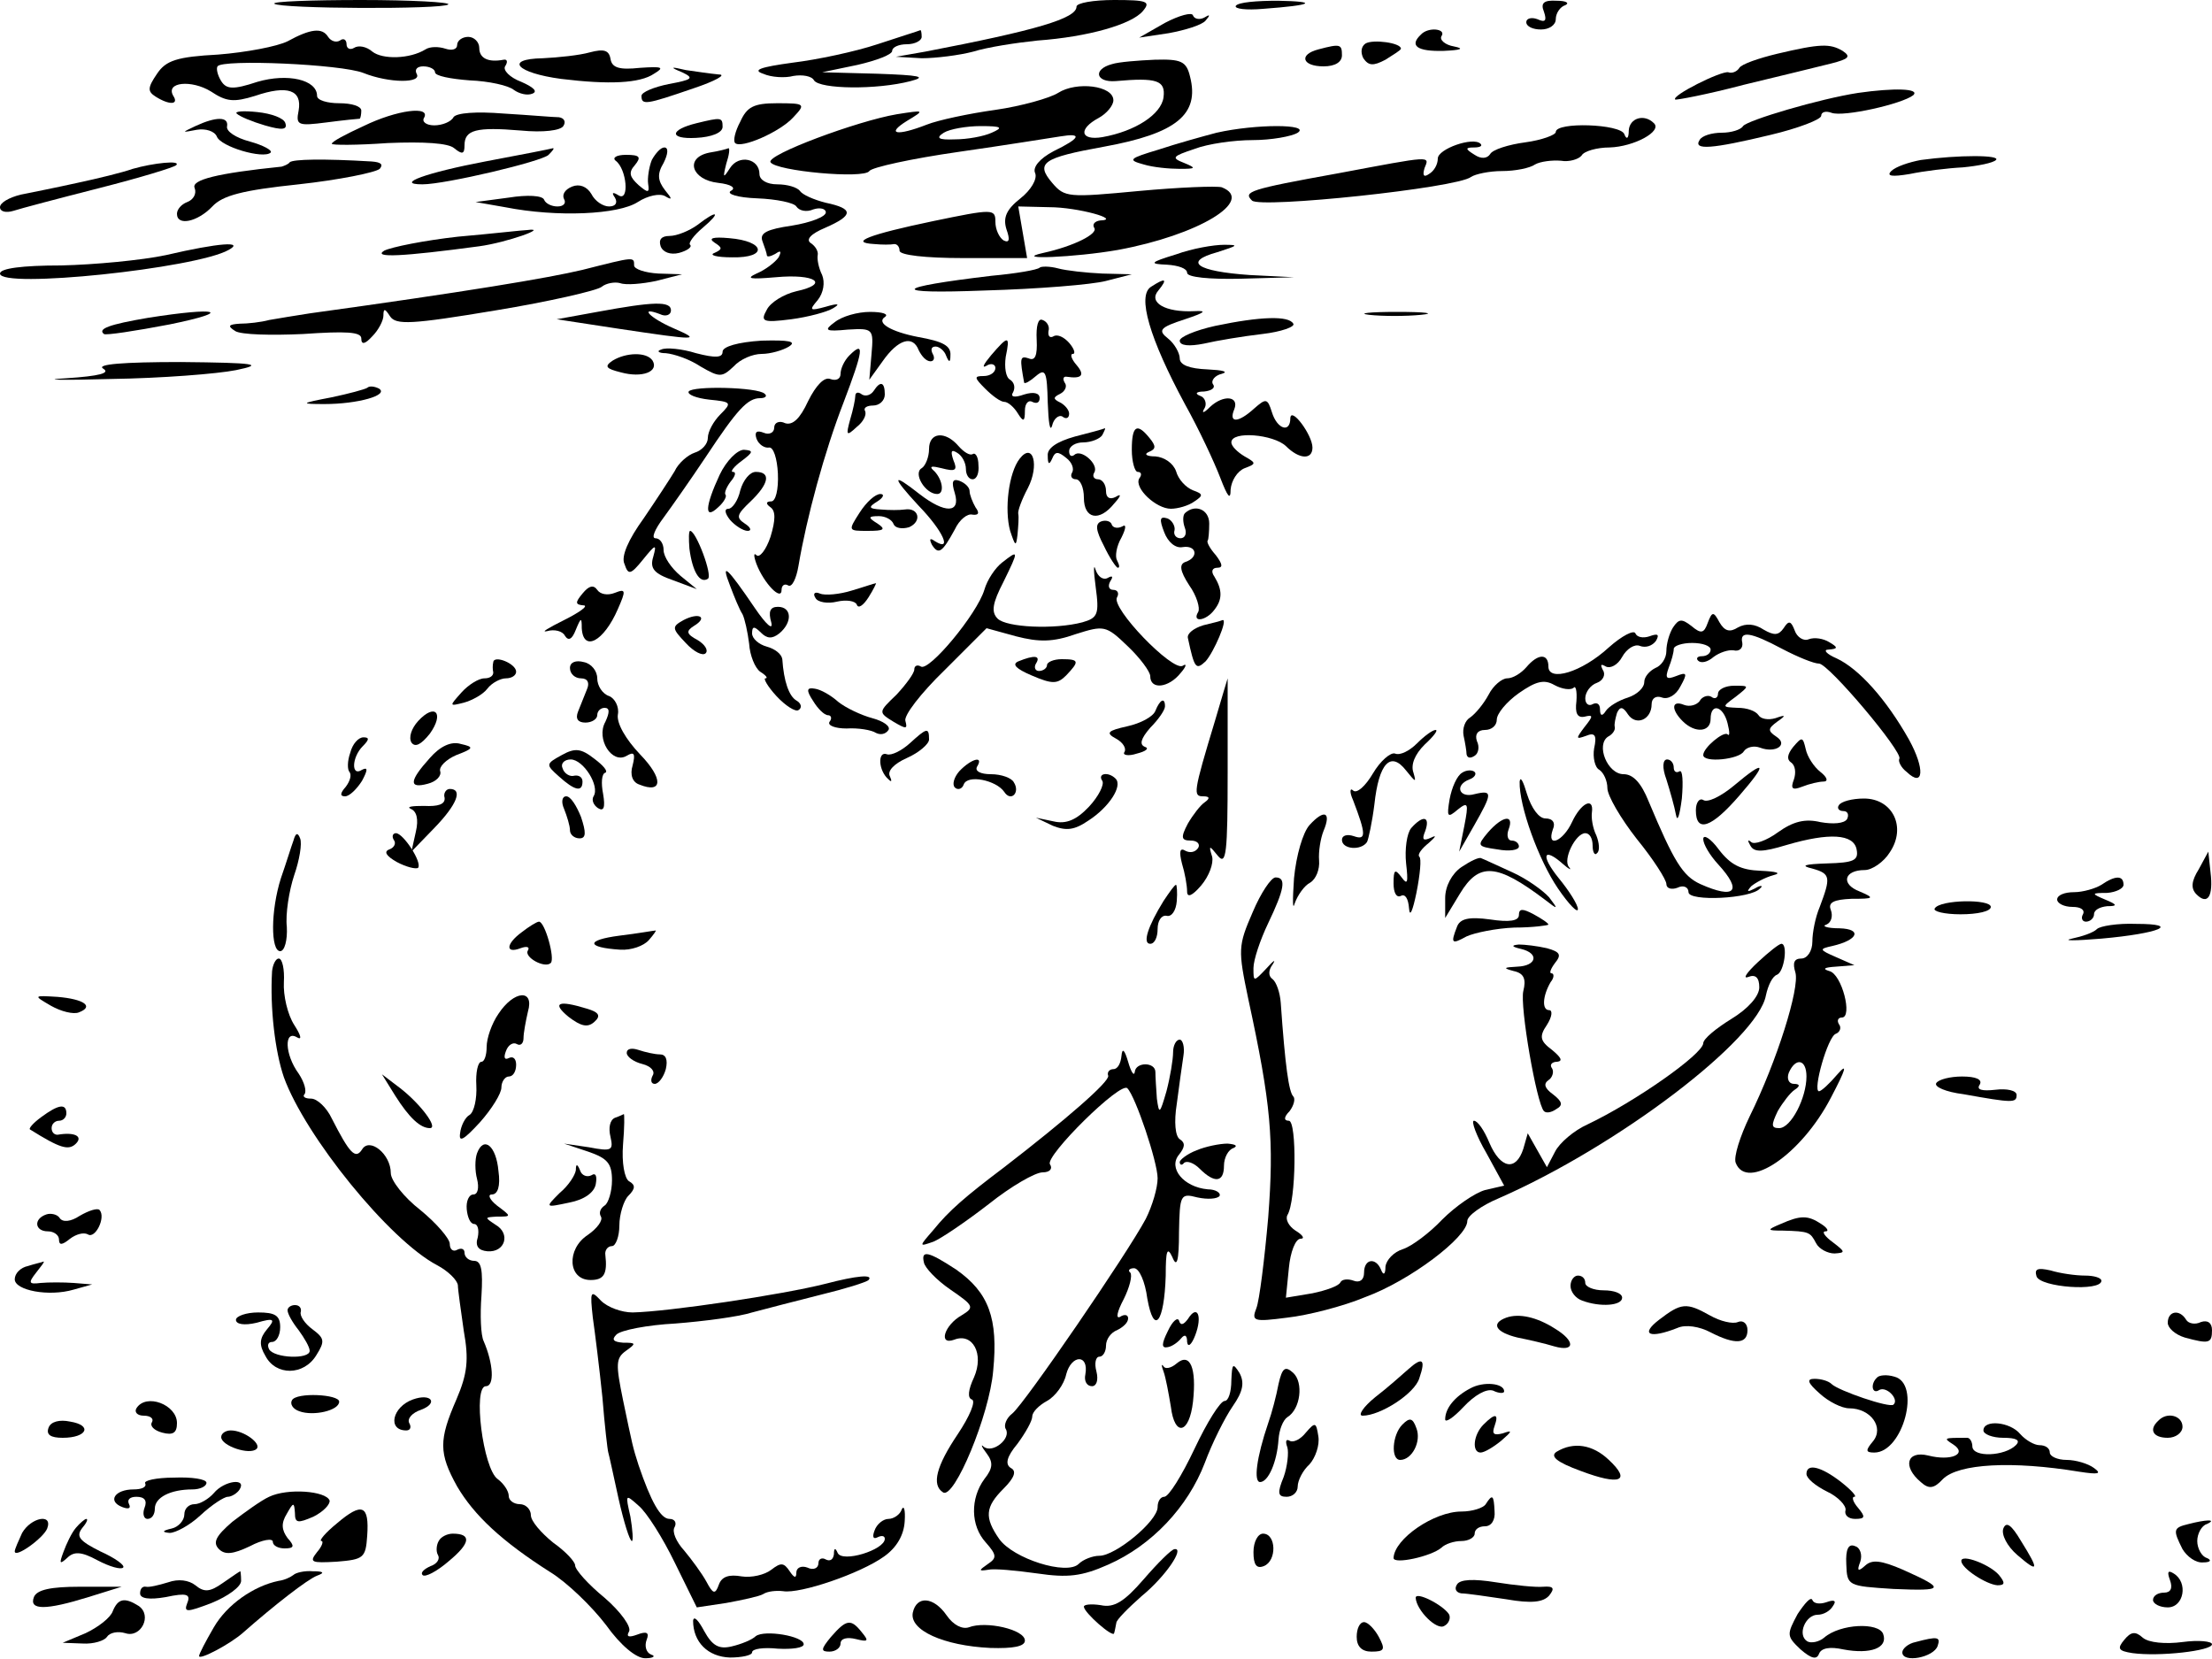 <?xml version="1.0" standalone="no"?>
<!DOCTYPE svg PUBLIC "-//W3C//DTD SVG 20010904//EN"
 "http://www.w3.org/TR/2001/REC-SVG-20010904/DTD/svg10.dtd">
<svg version="1.0" xmlns="http://www.w3.org/2000/svg"
 width="300pt" height="225pt" viewBox="0 0 300 225"
 preserveAspectRatio="xMidYMid meet">
<g transform="translate(0,225) scale(0.1,-0.1)"
fill="#000000" stroke="none">
<path d="M372 2245 c7 -7 229 -8 236 -1 3 3 -50 6 -118 6 -68 0 -121 -2 -118
-5z"/>
<path d="M1460 2241 c0 -16 -54 -32 -205 -61 l-40 -7 35 -2 c19 0 51 4 70 9
19 6 58 12 87 15 69 5 128 22 143 40 11 13 6 15 -39 15 -28 0 -51 -4 -51 -9z"/>
<path d="M1676 2242 c-2 -4 14 -6 37 -4 68 5 76 10 20 11 -28 0 -54 -2 -57 -7z"/>
<path d="M2094 2234 c4 -12 2 -15 -9 -10 -8 3 -15 1 -15 -4 0 -6 9 -10 20 -10
11 0 20 6 20 14 0 8 6 17 13 19 6 3 1 6 -12 6 -17 1 -22 -3 -17 -15z"/>
<path d="M1580 2219 l-35 -20 40 6 c22 4 45 11 50 17 7 8 6 9 -2 4 -6 -3 -13
-2 -15 3 -1 5 -19 0 -38 -10z"/>
<path d="M390 2194 c-14 -7 -56 -15 -94 -18 -56 -3 -71 -8 -83 -26 -13 -19
-13 -24 -2 -31 19 -12 32 -11 24 1 -11 19 25 22 51 6 21 -14 31 -15 60 -6 44
15 64 8 59 -20 -4 -20 -1 -21 38 -16 23 3 43 5 45 5 1 1 2 6 2 11 0 6 -13 10
-30 10 -16 0 -30 4 -30 10 0 22 -40 31 -81 19 -33 -11 -42 -10 -49 1 -5 8 -7
17 -5 20 6 10 168 3 198 -9 35 -14 80 -14 72 -1 -3 6 1 10 9 10 9 0 16 -4 16
-8 0 -5 21 -9 47 -11 26 -1 53 -7 60 -13 7 -5 18 -8 25 -5 8 3 1 9 -15 16 -16
6 -25 16 -22 21 4 6 3 10 -2 9 -21 -4 -33 2 -33 16 0 8 -7 15 -15 15 -8 0 -15
-5 -15 -11 0 -6 -7 -8 -16 -5 -9 3 -21 3 -27 -1 -21 -13 -58 -14 -72 -3 -8 7
-19 9 -25 5 -5 -3 -10 -1 -10 5 0 6 -4 9 -9 5 -5 -3 -12 -1 -16 5 -8 13 -24
11 -55 -6z"/>
<path d="M1190 2190 c-30 -10 -82 -21 -115 -25 -44 -6 -55 -10 -40 -15 11 -5
30 -6 41 -3 12 2 25 0 28 -6 8 -12 85 -13 131 -1 23 6 12 8 -45 10 l-75 2 48
10 c26 6 47 14 47 19 0 5 9 9 20 9 11 0 20 5 20 10 0 6 -1 10 -2 9 -2 -1 -28
-9 -58 -19z"/>
<path d="M1927 2203 c-16 -15 -5 -23 31 -22 23 1 29 3 14 6 -12 2 -20 9 -17
14 7 10 -18 13 -28 2z"/>
<path d="M1852 2191 c-6 -4 -7 -12 -3 -20 7 -10 13 -11 30 -2 11 7 21 13 21
15 0 8 -38 13 -48 7z"/>
<path d="M800 2179 c-14 -4 -43 -7 -64 -8 -53 -1 -35 -20 25 -28 65 -8 107 -6
126 7 15 9 11 10 -19 8 -28 -3 -38 0 -40 12 -2 12 -9 14 -28 9z"/>
<path d="M1788 2183 c-27 -7 -22 -23 7 -23 16 0 25 6 25 15 0 15 -2 16 -32 8z"/>
<path d="M2410 2177 c-25 -6 -48 -14 -51 -19 -3 -5 -10 -8 -15 -6 -10 2 -78
-32 -72 -37 1 -1 44 7 93 20 50 12 103 25 119 29 23 6 27 9 15 17 -17 10 -30
10 -89 -4z"/>
<path d="M1508 2163 c-26 -7 -22 -25 5 -23 56 5 68 1 65 -22 -3 -23 -38 -46
-83 -54 -30 -5 -33 11 -5 26 11 6 20 17 20 24 0 20 -50 26 -75 10 -11 -7 -50
-18 -85 -23 -36 -5 -78 -14 -93 -20 -41 -16 -56 -13 -27 5 25 15 24 15 -14 9
-53 -9 -177 -55 -171 -65 7 -12 127 -23 134 -12 3 5 58 17 121 26 63 9 125 19
138 21 30 5 28 -2 -9 -20 -19 -10 -29 -22 -25 -30 3 -8 -6 -23 -20 -34 -19
-15 -24 -26 -19 -42 5 -14 4 -19 -4 -15 -6 4 -11 15 -11 25 0 18 -3 18 -85 1
-86 -18 -115 -29 -79 -31 10 -1 22 -1 27 0 4 0 7 -4 7 -9 0 -6 35 -10 86 -10
l87 0 -6 35 -6 35 42 -1 c39 0 99 -17 69 -18 -7 -1 -11 -5 -8 -10 6 -8 -28
-25 -69 -34 -45 -10 44 -6 101 4 109 20 187 67 141 85 -7 2 -58 0 -112 -5 -96
-9 -101 -9 -118 11 -23 27 -13 34 70 49 99 18 130 44 117 95 -5 21 -12 24 -48
23 -22 -1 -49 -3 -58 -6z m-163 -93 c-11 -5 -33 -9 -50 -9 -23 -1 -26 2 -15 9
8 5 31 9 50 9 29 0 31 -2 15 -9z"/>
<path d="M925 2152 c17 -8 14 -10 -18 -16 -20 -4 -37 -11 -37 -16 0 -13 6 -12
70 10 30 10 46 19 35 19 -11 1 -31 4 -45 6 -21 5 -22 4 -5 -3z"/>
<path d="M2520 2124 c-52 -8 -150 -37 -156 -45 -3 -5 -16 -9 -29 -9 -13 0 -27
-4 -30 -10 -9 -14 17 -12 96 7 38 9 69 21 69 26 0 5 6 7 14 4 16 -6 96 12 111
24 9 9 -26 10 -75 3z"/>
<path d="M1004 2085 c-7 -13 -10 -26 -7 -29 8 -8 61 15 79 35 17 18 16 19 -22
19 -32 0 -41 -5 -50 -25z"/>
<path d="M321 2096 c4 -4 21 -11 38 -16 24 -7 31 -6 28 3 -2 7 -19 13 -38 15
-19 2 -31 1 -28 -2z"/>
<path d="M493 2079 c-24 -11 -43 -21 -43 -24 0 -2 34 -2 76 1 49 2 82 0 90 -7
11 -9 14 -8 14 4 0 21 16 25 76 20 31 -3 54 0 58 6 4 6 1 11 -6 12 -7 0 -41 3
-75 5 -37 3 -64 1 -68 -5 -3 -6 -15 -11 -26 -11 -11 0 -17 5 -14 10 10 17 -37
11 -82 -11z"/>
<path d="M265 2079 c-19 -9 -19 -9 2 -5 12 2 24 -2 27 -9 5 -14 63 -31 73 -22
3 3 -10 10 -28 15 -19 5 -33 14 -31 21 2 13 -15 13 -43 0z"/>
<path d="M945 2083 c-37 -9 -38 -22 -1 -20 21 1 36 7 36 15 0 13 -2 13 -35 5z"/>
<path d="M2209 2073 c0 -11 -3 -13 -6 -5 -5 14 -93 17 -93 3 0 -4 -19 -11 -41
-14 -23 -3 -45 -10 -48 -16 -4 -6 -12 -7 -21 -1 -13 8 -13 10 -1 10 8 0 12 2
9 5 -10 10 -58 -7 -58 -20 0 -8 -5 -17 -12 -21 -7 -5 -9 -2 -6 8 7 17 11 17
-117 -7 -122 -22 -129 -25 -117 -37 11 -11 278 17 297 32 6 4 25 8 42 8 18 0
38 4 45 9 7 4 23 6 35 5 11 -2 24 2 28 7 3 6 21 11 38 11 33 1 72 22 60 33
-13 13 -33 7 -34 -10z"/>
<path d="M1650 2070 c-19 -5 -55 -15 -79 -23 -40 -12 -42 -14 -20 -20 13 -4
35 -6 49 -6 22 0 23 1 6 8 -18 7 -16 9 14 19 18 7 54 12 79 12 25 0 53 5 61
10 18 12 -57 12 -110 0z"/>
<path d="M658 2031 c-79 -15 -124 -31 -85 -31 31 0 162 31 171 40 6 6 8 9 6 9
-3 -1 -44 -9 -92 -18z"/>
<path d="M884 2033 c-4 -10 -6 -25 -5 -32 2 -13 0 -13 -13 -2 -12 11 -14 17
-5 27 9 11 7 14 -12 14 -13 0 -19 -4 -14 -8 15 -11 19 -56 4 -47 -8 5 -10 4
-5 -3 4 -7 1 -12 -8 -12 -8 0 -19 7 -24 17 -6 10 -16 14 -26 10 -10 -4 -14
-11 -11 -17 3 -5 0 -10 -9 -10 -8 0 -16 4 -18 9 -2 6 -23 7 -48 3 l-45 -6 40
-7 c71 -14 154 -10 180 7 14 9 30 12 37 8 10 -6 10 -4 0 8 -10 13 -11 22 -2
37 6 12 7 21 1 21 -5 0 -12 -8 -17 -17z"/>
<path d="M962 2043 c-34 -7 -24 -37 12 -41 18 -2 25 -7 17 -11 -6 -4 9 -9 36
-10 26 -1 50 -6 53 -11 4 -6 14 -8 23 -4 9 3 17 1 17 -4 0 -6 -21 -14 -46 -18
-34 -5 -44 -10 -40 -21 3 -8 6 -17 6 -19 0 -3 5 -2 12 2 7 5 8 3 4 -5 -5 -7
-18 -17 -30 -22 -15 -7 -9 -8 26 -5 54 5 74 -9 28 -19 -17 -4 -35 -15 -40 -25
-9 -16 -6 -18 33 -13 23 3 49 10 57 15 10 6 7 7 -10 2 -22 -6 -23 -5 -11 9 8
10 10 24 6 34 -5 10 -7 22 -6 27 1 5 -3 12 -9 16 -8 5 0 13 19 21 39 17 39 26
1 34 -16 4 -32 11 -35 16 -4 5 -17 9 -31 9 -14 0 -24 6 -24 14 0 21 -28 27
-40 8 -9 -14 -10 -14 -5 6 4 12 5 21 3 21 -2 -1 -13 -4 -26 -6z"/>
<path d="M393 2030 c-2 -3 -8 -5 -11 -6 -88 -9 -123 -18 -118 -29 3 -8 -2 -16
-10 -19 -8 -3 -14 -10 -14 -16 0 -17 28 -11 48 10 14 15 41 22 117 30 55 6
104 16 110 21 5 6 2 9 -11 10 -67 4 -106 3 -111 -1z"/>
<path d="M2605 2033 c-16 -3 -34 -9 -40 -15 -7 -7 1 -8 25 -4 19 4 52 8 72 9
21 2 41 6 45 10 7 7 -51 7 -102 0z"/>
<path d="M180 2021 c-14 -5 -47 -13 -75 -19 -27 -6 -62 -13 -77 -16 -16 -4
-28 -11 -28 -17 0 -6 8 -8 18 -5 9 3 62 17 117 31 55 14 101 28 104 31 7 7
-31 3 -59 -5z"/>
<path d="M946 1945 c-11 -8 -28 -15 -38 -15 -11 0 -15 -5 -12 -14 3 -8 13 -12
25 -9 11 3 18 8 15 11 -3 2 5 13 17 23 26 22 20 25 -7 4z"/>
<path d="M621 1929 c-45 -5 -90 -14 -100 -19 -16 -10 25 -8 129 6 37 5 96 26
65 22 -5 0 -48 -5 -94 -9z"/>
<path d="M969 1921 c11 -7 11 -9 0 -14 -8 -3 3 -6 24 -6 49 -1 45 22 -4 26
-22 2 -29 0 -20 -6z"/>
<path d="M225 1904 c-33 -7 -97 -13 -142 -14 -53 0 -83 -4 -83 -11 0 -21 266
7 310 32 22 12 -12 10 -85 -7z"/>
<path d="M1595 1905 c-36 -11 -37 -13 -12 -14 15 -1 27 -5 27 -11 0 -6 30 -9
73 -8 l72 2 -60 3 c-72 5 -91 18 -44 31 28 9 30 10 9 10 -14 0 -43 -5 -65 -13z"/>
<path d="M790 1884 c-46 -11 -160 -30 -370 -59 -19 -3 -44 -7 -55 -9 -11 -3
-29 -5 -40 -5 -15 -1 -17 -3 -6 -10 8 -5 49 -6 92 -4 58 4 79 3 79 -6 0 -9 5
-8 15 3 8 8 15 21 15 28 0 10 2 10 9 -1 8 -12 29 -11 143 8 73 12 138 27 144
32 6 5 18 7 25 5 8 -3 30 -1 49 3 l35 9 -32 1 c-18 1 -33 6 -33 11 0 12 1 12
-70 -6z"/>
<path d="M1410 1887 c-3 -3 -32 -8 -65 -11 -135 -16 -140 -25 -10 -20 72 2
146 8 165 13 l35 9 -40 1 c-22 1 -49 4 -60 7 -11 3 -23 3 -25 1z"/>
<path d="M1561 1861 c-19 -12 -2 -70 46 -159 19 -34 40 -79 48 -100 10 -26 14
-31 14 -16 1 12 9 25 19 29 16 6 16 7 0 16 -10 6 -18 14 -18 19 0 16 57 11 74
-5 18 -18 36 -19 36 -2 0 17 -29 56 -30 40 0 -21 -18 -15 -25 8 -6 19 -8 19
-24 5 -22 -20 -35 -20 -27 -1 7 18 -15 20 -33 3 -9 -9 -12 -9 -7 -1 3 6 0 14
-6 16 -8 3 -6 6 5 6 10 1 16 5 12 10 -3 5 3 12 12 14 10 3 1 5 -19 6 -25 1
-38 6 -38 15 0 7 -7 20 -16 27 -14 11 -11 15 23 26 27 9 31 12 13 11 -40 -2
-63 12 -49 28 13 16 10 18 -10 5z"/>
<path d="M810 1827 l-55 -10 85 -13 c107 -16 112 -16 73 1 -32 14 -47 30 -18
19 8 -4 15 -1 15 5 0 13 -24 12 -100 -2z"/>
<path d="M201 1819 c-53 -9 -69 -15 -60 -22 2 -2 42 4 89 13 88 18 66 24 -29
9z"/>
<path d="M1132 1813 c-15 -11 -13 -13 18 -10 34 2 35 1 32 -33 l-3 -35 18 25
c21 30 41 36 49 15 4 -8 10 -15 16 -15 5 0 6 5 3 10 -3 6 -2 10 4 10 5 0 12
-6 14 -12 4 -10 6 -10 6 0 1 13 -10 19 -44 25 -36 7 -57 19 -45 27 6 4 -3 7
-20 7 -17 0 -38 -6 -48 -14z"/>
<path d="M1857 1823 c18 -2 50 -2 70 0 21 2 7 4 -32 4 -38 0 -55 -2 -38 -4z"/>
<path d="M1406 1789 c1 -21 -2 -29 -11 -25 -12 4 -12 0 -6 -33 1 -2 8 2 16 9
13 11 15 6 16 -36 1 -27 3 -41 6 -31 2 9 9 15 14 12 5 -4 9 -2 9 4 0 5 -6 12
-12 15 -10 5 -10 7 0 12 6 3 10 10 6 15 -3 5 -2 9 3 8 20 -3 25 2 13 16 -7 8
-9 15 -5 15 4 0 2 7 -5 15 -7 8 -16 12 -21 9 -5 -3 -8 0 -7 7 2 6 -2 13 -8 15
-6 3 -9 -8 -8 -27z"/>
<path d="M1648 1808 c-27 -6 -48 -15 -48 -20 0 -7 13 -8 33 -4 17 4 53 10 79
13 26 3 45 10 42 14 -6 11 -44 10 -106 -3z"/>
<path d="M980 1773 c0 -8 -9 -9 -36 -2 -19 6 -41 8 -47 5 -7 -2 -4 -5 6 -5 11
-1 32 -8 47 -18 26 -15 29 -15 45 0 9 10 26 17 38 17 12 0 29 5 37 10 11 7 0
9 -37 8 -32 -2 -53 -8 -53 -15z"/>
<path d="M1344 1768 c-10 -12 -13 -18 -6 -14 6 4 12 2 12 -3 0 -6 -7 -11 -16
-11 -13 0 -13 -2 2 -17 10 -10 21 -18 26 -18 5 0 13 -7 18 -15 8 -13 10 -12
10 3 0 10 5 15 10 12 6 -3 10 -1 10 5 0 7 -8 9 -21 5 -14 -5 -19 -3 -15 3 3 6
2 13 -4 17 -6 3 -8 17 -6 31 6 29 4 30 -20 2z"/>
<path d="M1152 1768 c-7 -7 -12 -18 -12 -25 0 -7 -6 -10 -14 -7 -8 3 -19 -8
-30 -30 -11 -24 -21 -33 -31 -30 -8 4 -15 1 -15 -6 0 -7 -7 -10 -14 -7 -10 4
-13 1 -10 -8 3 -8 11 -13 17 -12 6 1 11 -15 12 -35 1 -22 -3 -38 -9 -38 -7 0
-8 -3 -1 -8 7 -5 7 -17 0 -40 -6 -18 -15 -29 -19 -25 -4 4 -4 -1 0 -12 10 -26
34 -51 34 -35 0 6 4 9 9 6 5 -3 11 9 14 27 11 65 35 154 61 221 27 71 29 85 8
64z"/>
<path d="M831 1761 c-12 -8 -9 -11 11 -16 29 -8 52 1 43 16 -8 12 -36 11 -54
0z"/>
<path d="M140 1750 c10 -6 -5 -10 -50 -13 -36 -2 -9 -3 60 -1 69 1 145 7 170
12 39 8 28 10 -75 11 -78 0 -115 -3 -105 -9z"/>
<path d="M498 1724 c-3 -2 -25 -8 -49 -13 -42 -8 -42 -9 -9 -9 45 0 88 12 74
21 -6 3 -13 4 -16 1z"/>
<path d="M934 1719 c-2 -4 10 -9 28 -11 30 -3 31 -4 15 -20 -9 -9 -17 -23 -17
-32 0 -8 -8 -17 -18 -20 -9 -3 -22 -14 -27 -25 -6 -10 -25 -39 -42 -64 -21
-29 -31 -52 -26 -62 5 -15 8 -15 25 6 17 21 19 22 14 4 -5 -16 1 -23 27 -32
l32 -12 -22 18 c-13 11 -23 26 -23 35 0 9 -5 16 -11 16 -6 0 -1 12 11 28 11
15 37 52 57 82 43 65 57 80 74 80 7 0 10 3 6 6 -9 9 -98 11 -103 3z"/>
<path d="M1185 1720 c-4 -6 -11 -8 -16 -5 -5 4 -9 3 -9 -2 0 -4 -3 -19 -7 -32
-6 -22 -5 -23 9 -10 9 7 14 17 11 22 -2 4 3 7 11 7 9 0 16 7 16 15 0 17 -6 19
-15 5z"/>
<path d="M1458 1658 c-25 -7 -38 -16 -37 -26 0 -12 2 -13 6 -4 4 10 8 10 19 1
8 -6 11 -15 8 -20 -3 -5 0 -9 5 -9 6 0 11 -11 11 -25 0 -29 21 -33 41 -8 10
11 10 14 2 9 -8 -4 -13 -1 -13 8 0 9 -5 16 -11 16 -5 0 -8 4 -5 9 7 11 -18 33
-27 24 -4 -3 -7 -1 -7 5 0 7 9 12 19 12 11 0 23 5 26 10 3 6 5 10 3 9 -2 -1
-20 -6 -40 -11z"/>
<path d="M1535 1640 c0 -16 4 -30 8 -30 5 0 6 -4 2 -9 -7 -13 23 -41 43 -41 9
0 24 4 32 10 12 8 12 10 -2 15 -10 4 -20 15 -23 26 -4 11 -16 19 -28 20 -12 0
-16 3 -9 6 10 4 10 8 1 19 -17 21 -24 17 -24 -16z"/>
<path d="M1260 1641 c0 -11 -5 -23 -10 -26 -12 -7 5 -35 21 -35 11 0 7 22 -6
33 -5 5 0 5 12 2 19 -5 22 -3 16 11 -4 12 -3 15 5 10 7 -4 12 -14 12 -22 0 -8
4 -14 9 -14 6 0 9 9 8 19 0 11 -4 18 -8 15 -4 -2 -12 3 -19 11 -18 21 -40 19
-40 -4z"/>
<path d="M976 1606 c-20 -43 -21 -62 -2 -44 8 7 12 15 10 17 -2 2 1 10 7 18 6
7 8 13 3 13 -4 0 1 7 12 15 16 12 16 14 3 15 -9 0 -24 -15 -33 -34z"/>
<path d="M1383 1628 c-15 -19 -21 -69 -13 -98 7 -21 8 -22 10 -5 1 11 2 24 1
28 -1 4 5 20 13 35 16 31 7 63 -11 40z"/>
<path d="M1004 1585 c-3 -14 -11 -25 -16 -25 -6 0 -5 -6 2 -15 7 -8 18 -15 24
-15 6 0 4 5 -4 10 -12 8 -11 12 8 30 25 24 28 40 7 40 -8 0 -17 -11 -21 -25z"/>
<path d="M1246 1564 c33 -34 46 -63 22 -48 -7 5 -8 3 -4 -5 9 -14 14 -10 31
21 6 13 17 22 24 20 8 -1 10 2 4 10 -4 7 -8 17 -8 22 0 5 -6 11 -14 14 -9 3
-11 -1 -6 -17 8 -27 -13 -28 -48 -1 -38 30 -38 24 -1 -16z"/>
<path d="M1166 1555 c-16 -25 -16 -25 11 -25 22 0 25 2 13 10 -13 8 -13 10 2
10 9 0 18 -5 20 -11 2 -5 11 -7 21 -4 18 8 13 27 -6 24 -7 -1 -21 -1 -32 0
-17 1 -18 3 -5 11 8 5 10 10 4 10 -7 0 -19 -11 -28 -25z"/>
<path d="M1607 1554 c-3 -3 -3 -12 0 -20 3 -8 0 -14 -6 -14 -6 0 -10 5 -8 11
1 6 -4 14 -10 16 -10 3 -11 -1 -4 -19 5 -13 15 -22 25 -20 19 3 22 -14 4 -20
-9 -3 -8 -12 5 -32 10 -14 15 -31 12 -36 -9 -15 11 -12 22 3 11 14 11 27 0 45
-5 7 -3 12 4 12 8 0 7 5 -2 17 -8 9 -13 18 -11 20 1 1 2 12 2 23 0 19 -19 27
-33 14z"/>
<path d="M1494 1543 c-9 -3 -8 -12 3 -33 8 -17 17 -30 19 -30 3 0 2 4 -1 10
-3 5 -1 19 6 31 6 12 7 19 1 15 -6 -3 -12 -2 -14 2 -1 5 -8 7 -14 5z"/>
<path d="M935 1506 c4 -31 14 -48 25 -41 7 4 -16 65 -24 65 -2 0 -2 -11 -1
-24z"/>
<path d="M1359 1487 c-9 -7 -20 -23 -24 -37 -10 -33 -75 -111 -86 -104 -5 3
-9 1 -9 -4 0 -5 -11 -20 -24 -34 -25 -24 -25 -24 -4 -37 17 -10 19 -10 16 1
-3 7 21 38 53 69 l57 57 40 -11 c31 -8 50 -8 81 3 38 12 41 12 70 -16 17 -16
31 -35 31 -41 0 -19 25 -16 41 4 8 9 9 14 3 10 -14 -8 -98 79 -89 93 3 5 1 10
-5 10 -6 0 -8 5 -4 12 4 6 3 8 -4 4 -6 -3 -13 2 -16 11 -3 10 -3 -1 0 -23 5
-37 3 -42 -18 -48 -38 -10 -103 -7 -115 5 -9 9 -7 21 8 50 21 43 21 44 -2 26z"/>
<path d="M990 1456 c6 -16 13 -33 17 -39 3 -6 7 -24 9 -40 1 -16 8 -33 15 -38
8 -5 11 -9 7 -9 -3 0 3 -11 15 -24 12 -13 26 -22 30 -19 5 3 4 9 -3 13 -10 6
-17 26 -19 56 -1 7 -10 14 -21 17 -11 3 -20 11 -20 18 0 10 3 10 12 1 8 -8 15
-9 25 -1 18 15 17 36 -2 36 -11 0 -13 -7 -9 -21 3 -12 -7 -3 -22 19 -38 56
-47 64 -34 31z"/>
<path d="M790 1445 c-10 -12 -10 -15 1 -16 8 0 -4 -9 -26 -20 -22 -11 -32 -17
-23 -15 10 3 21 0 24 -6 5 -8 10 -5 15 8 7 17 8 17 8 2 2 -33 30 -18 49 26 11
25 11 28 -4 22 -10 -4 -20 -2 -24 4 -5 7 -11 6 -20 -5z"/>
<path d="M1155 1449 c-16 -5 -36 -7 -43 -4 -7 3 -10 0 -6 -6 3 -6 17 -8 29 -5
13 3 25 1 27 -4 2 -6 9 -1 16 10 7 11 11 20 10 19 -2 0 -16 -5 -33 -10z"/>
<path d="M927 1409 c-16 -9 -16 -11 3 -31 11 -12 23 -18 27 -14 4 4 -1 12 -11
18 -15 8 -16 12 -5 19 20 12 7 19 -14 8z"/>
<path d="M2316 1405 c-5 -14 -9 -15 -22 -4 -13 10 -17 10 -25 -2 -5 -8 -9 -22
-9 -32 0 -10 -7 -20 -15 -23 -8 -4 -15 -12 -15 -19 0 -8 -10 -17 -22 -21 -13
-4 -26 -12 -30 -18 -5 -8 -8 -7 -8 2 0 7 -4 10 -10 7 -5 -3 -10 0 -10 8 0 8 7
18 16 21 8 3 12 11 8 17 -4 8 -3 9 4 5 6 -3 16 2 22 13 6 11 17 18 24 15 8 -3
17 0 22 7 5 9 2 10 -9 6 -9 -3 -17 -1 -19 4 -2 5 -18 -3 -36 -19 -37 -34 -82
-47 -82 -26 0 18 -14 18 -30 -1 -7 -8 -18 -15 -26 -15 -7 0 -19 -10 -25 -22
-7 -13 -18 -26 -25 -31 -7 -4 -11 -15 -9 -25 2 -9 4 -21 4 -25 1 -5 5 -6 11
-2 5 3 7 12 3 20 -3 9 1 15 11 15 9 0 16 6 16 14 0 8 13 24 30 36 23 16 34 19
48 11 11 -6 22 -7 26 -4 3 4 5 -4 4 -18 -2 -16 1 -23 11 -21 12 3 12 1 0 -14
-12 -16 -12 -17 2 -12 12 5 15 1 11 -17 -2 -12 1 -26 7 -29 6 -4 11 -15 11
-25 0 -10 18 -41 40 -69 22 -27 40 -55 40 -61 0 -6 7 -8 15 -5 8 4 15 1 15 -6
0 -13 85 -9 97 5 5 4 1 5 -7 0 -10 -5 -12 -5 -5 3 6 5 19 12 30 15 12 3 4 5
-17 6 -27 1 -41 8 -57 29 -11 15 -21 21 -21 14 0 -7 9 -22 20 -34 34 -37 23
-48 -24 -27 -24 11 -36 31 -70 112 -10 25 -21 37 -34 37 -22 0 -38 40 -21 51
6 3 10 9 9 13 -1 4 1 12 3 19 4 9 8 9 15 -2 11 -16 32 -7 32 14 0 8 6 12 14 9
8 -3 19 3 25 15 10 18 9 20 -6 14 -13 -5 -15 -3 -10 11 4 10 7 21 7 26 0 4 11
8 25 8 14 0 25 -4 25 -9 0 -5 -5 -9 -12 -9 -6 0 -8 -3 -5 -6 4 -4 13 -2 21 5
8 6 20 10 27 9 8 -2 13 3 12 10 -4 17 11 15 54 -8 21 -11 43 -20 50 -20 13 0
114 -120 109 -129 -2 -3 2 -12 10 -18 23 -22 25 4 3 44 -31 55 -68 96 -98 110
-14 6 -19 12 -11 12 13 1 13 3 1 10 -8 5 -20 7 -28 4 -7 -3 -16 3 -19 12 -5
13 -8 14 -15 3 -7 -10 -13 -10 -27 -2 -12 8 -24 9 -35 3 -11 -7 -18 -5 -25 7
-8 15 -10 15 -16 -1z"/>
<path d="M1632 1402 c-13 -4 -22 -11 -21 -17 9 -42 11 -44 24 -32 11 12 31 58
23 56 -2 -1 -13 -4 -26 -7z"/>
<path d="M669 1352 c-1 -4 -1 -10 0 -14 0 -5 -5 -8 -12 -8 -8 0 -22 -9 -31
-19 -17 -19 -17 -19 3 -14 11 3 26 11 32 19 6 8 18 14 25 14 8 0 14 4 14 9 0
11 -30 23 -31 13z"/>
<path d="M773 1344 c0 -8 7 -14 15 -14 9 0 12 -6 8 -15 -3 -8 -9 -22 -12 -30
-4 -10 0 -15 10 -15 9 0 16 5 16 10 0 6 5 10 10 10 7 0 7 -6 1 -19 -13 -23 9
-58 29 -46 10 6 12 3 8 -13 -4 -13 0 -23 9 -26 32 -13 33 8 1 41 -19 20 -32
42 -30 54 2 10 -4 22 -12 25 -9 3 -16 14 -16 24 0 10 -8 20 -18 22 -11 3 -19
0 -19 -8z"/>
<path d="M1381 1353 c-9 -4 -3 -10 18 -19 28 -12 35 -12 47 0 18 19 18 22 -6
22 -11 0 -20 -4 -20 -8 0 -4 -5 -8 -11 -8 -5 0 -7 5 -4 10 7 11 -2 12 -24 3z"/>
<path d="M1648 1273 c-30 -99 -30 -103 -16 -103 9 0 9 -3 2 -8 -6 -4 -16 -17
-23 -29 -10 -19 -9 -23 4 -23 9 0 13 -5 10 -10 -4 -6 -11 -7 -17 -4 -8 5 -9
-1 -5 -17 4 -13 7 -30 7 -38 0 -9 7 -6 19 8 11 13 17 30 15 39 -5 16 -4 16 8
1 11 -13 13 4 13 113 0 70 0 128 0 128 0 0 -8 -26 -17 -57z"/>
<path d="M1103 1299 c6 -10 15 -19 20 -19 4 0 6 -4 2 -9 -3 -5 8 -9 23 -9 16
1 34 -2 40 -6 6 -3 13 -2 17 4 3 5 -7 12 -22 16 -15 4 -36 14 -46 22 -10 9
-24 17 -32 18 -11 2 -12 -2 -2 -17z"/>
<path d="M2330 1309 c0 -5 -4 -8 -9 -4 -5 3 -13 0 -16 -6 -4 -5 -13 -8 -21 -5
-17 7 -18 -6 -2 -22 17 -17 38 -15 38 3 0 22 17 18 23 -6 3 -12 3 -18 0 -15
-5 5 -33 -18 -33 -28 0 -11 49 -6 55 5 4 6 14 8 22 5 21 -8 39 4 22 15 -12 8
-11 11 1 20 13 9 12 10 -2 5 -10 -3 -20 -1 -23 4 -4 6 -16 10 -28 10 -22 1
-22 1 -3 15 19 15 19 15 -2 15 -12 0 -22 -5 -22 -11z"/>
<path d="M1567 1286 c-3 -8 -20 -17 -38 -21 -27 -6 -30 -9 -15 -17 9 -5 14
-13 11 -18 -3 -4 5 -6 17 -2 12 3 17 7 11 9 -8 3 -6 11 7 26 11 11 20 24 20
29 0 13 -7 9 -13 -6z"/>
<path d="M567 1272 c-9 -10 -13 -22 -9 -29 5 -7 13 -3 25 12 20 28 7 42 -16
17z"/>
<path d="M1234 1242 c-11 -10 -25 -17 -31 -15 -13 5 -12 -22 2 -34 4 -4 5 -3
2 4 -4 7 5 17 23 25 16 7 30 19 30 25 0 17 -3 16 -26 -5z"/>
<path d="M1922 1242 c-10 -10 -23 -17 -30 -14 -6 2 -20 -10 -30 -27 -10 -17
-22 -28 -27 -23 -4 4 -5 -2 0 -13 18 -47 18 -55 1 -49 -9 3 -16 1 -16 -5 0
-13 26 -15 34 -3 2 4 7 27 10 51 6 56 22 73 43 46 13 -16 14 -17 10 -3 -4 11
2 25 15 38 12 11 19 20 15 20 -4 0 -15 -8 -25 -18z"/>
<path d="M475 1229 c-4 -11 -4 -23 -1 -26 3 -4 1 -12 -5 -20 -8 -9 -8 -13 -1
-13 6 0 16 10 23 21 8 15 8 19 0 15 -15 -10 -14 17 1 32 9 9 9 12 1 12 -7 0
-15 -9 -18 -21z"/>
<path d="M583 1222 c-28 -31 -29 -42 -3 -35 12 3 19 11 17 17 -2 6 8 16 22 22
24 9 24 11 6 15 -13 4 -28 -3 -42 -19z"/>
<path d="M2432 1237 c-8 -10 -9 -17 -3 -21 6 -4 7 -14 4 -23 -5 -13 -2 -15 11
-10 10 4 23 7 29 7 7 0 5 6 -4 13 -9 7 -18 21 -20 31 -4 17 -5 17 -17 3z"/>
<path d="M762 1226 c-22 -12 -22 -13 -4 -29 21 -19 32 -22 32 -7 0 6 -5 9 -11
8 -6 -2 -14 3 -16 10 -3 6 2 12 11 12 17 0 40 -36 31 -50 -3 -5 0 -12 6 -16 8
-5 10 1 7 19 -3 15 -2 28 3 29 4 2 -3 10 -15 19 -18 14 -26 15 -44 5z"/>
<path d="M1301 1204 c-7 -8 -10 -18 -6 -22 4 -4 10 -2 12 4 5 14 44 6 55 -10
9 -14 22 -1 13 13 -3 6 -17 11 -31 11 -14 0 -22 4 -19 10 10 16 -8 11 -24 -6z"/>
<path d="M2260 1193 c5 -16 11 -37 13 -48 2 -11 5 -1 8 22 2 23 1 39 -3 37 -5
-3 -8 0 -8 5 0 6 -4 11 -9 11 -6 0 -7 -11 -1 -27z"/>
<path d="M1983 1202 c-7 -4 -14 -20 -17 -36 -4 -24 -3 -26 11 -14 14 11 15 9
9 -22 l-7 -35 20 35 c25 44 26 49 1 43 -21 -6 -28 12 -7 20 6 2 10 7 7 10 -3
3 -11 3 -17 -1z"/>
<path d="M2351 1184 c-17 -14 -35 -23 -41 -19 -5 3 -10 -3 -10 -14 0 -31 21
-24 59 20 39 45 36 50 -8 13z"/>
<path d="M1495 1191 c3 -5 -5 -21 -18 -35 -17 -18 -31 -24 -48 -20 l-24 5 23
-11 c18 -7 29 -6 48 7 28 18 47 47 37 57 -10 10 -25 7 -18 -3z"/>
<path d="M2061 1190 c-1 -33 26 -107 52 -145 15 -22 27 -34 27 -28 0 6 -12 25
-26 42 -25 31 -21 43 6 19 8 -7 12 -9 8 -4 -9 10 9 46 22 46 6 0 10 -7 10 -17
0 -9 3 -14 6 -10 4 3 3 14 -1 24 -5 10 -7 24 -6 31 3 22 -15 13 -27 -13 -12
-26 -35 -36 -26 -10 4 9 0 15 -10 15 -9 0 -19 14 -25 33 -5 17 -9 25 -10 17z"/>
<path d="M603 1168 c1 -9 -9 -12 -28 -11 -16 0 -24 -1 -18 -4 8 -3 11 -14 7
-31 l-6 -27 31 32 c31 32 39 53 21 53 -5 0 -9 -6 -7 -12z"/>
<path d="M765 1153 c4 -10 8 -23 8 -29 0 -6 6 -11 13 -11 9 0 9 8 2 29 -6 15
-14 28 -20 28 -6 0 -7 -8 -3 -17z"/>
<path d="M2494 1158 c-3 -4 0 -8 6 -8 6 0 8 -5 5 -11 -4 -6 -19 -7 -36 -4 -21
5 -37 1 -58 -14 -15 -11 -32 -17 -36 -13 -5 4 -5 2 -1 -5 5 -9 16 -9 49 1 58
17 91 15 95 -6 3 -15 -4 -18 -40 -19 -31 -1 -37 -3 -20 -7 25 -7 25 -12 10
-52 -6 -14 -10 -35 -10 -47 0 -13 -7 -23 -15 -23 -10 0 -12 -6 -8 -19 6 -21
-25 -120 -62 -195 -13 -27 -22 -55 -19 -63 15 -39 89 11 129 88 21 40 23 48 9
32 -11 -13 -22 -23 -25 -23 -9 0 12 75 23 78 5 2 8 8 4 13 -3 5 -1 9 4 9 15 0
0 59 -17 63 -10 3 -7 5 9 6 l25 2 -25 11 c-23 10 -23 11 -5 15 35 8 41 23 10
24 -17 0 -25 3 -18 5 7 3 9 12 6 20 -4 10 4 14 28 15 31 0 32 1 11 10 -26 10
-21 29 7 29 10 0 26 11 34 24 23 34 4 73 -35 73 -16 0 -31 -4 -34 -9z m-44
-368 c0 -29 -21 -70 -37 -70 -11 0 -11 4 -2 23 7 12 17 25 23 29 8 5 7 8 -1 8
-7 0 -10 7 -7 15 9 21 24 19 24 -5z"/>
<path d="M1776 1131 c-9 -10 -18 -41 -21 -72 -2 -30 -2 -45 1 -34 4 11 13 24
21 28 8 5 13 18 12 30 -1 12 2 30 6 40 11 26 1 30 -19 8z"/>
<path d="M1914 1127 c-6 -7 -9 -29 -7 -48 3 -26 2 -30 -6 -19 -9 12 -11 11
-11 -8 0 -13 4 -20 10 -17 6 3 10 -4 11 -17 1 -13 5 -3 10 21 5 25 7 47 4 49
-3 3 3 11 13 19 9 8 11 11 3 7 -11 -5 -13 -3 -8 9 7 20 -3 22 -19 4z"/>
<path d="M2018 1121 c-15 -18 -15 -19 13 -23 16 -3 29 -1 29 4 0 4 -4 8 -10 8
-5 0 -7 7 -4 15 8 21 -8 19 -28 -4z"/>
<path d="M398 1110 c-3 -8 -10 -31 -17 -51 -14 -44 -14 -99 -1 -99 6 0 10 15
9 33 -2 17 3 49 10 70 7 20 11 43 8 50 -3 8 -6 8 -9 -3z"/>
<path d="M534 1111 c4 -5 0 -11 -6 -13 -8 -3 -4 -9 10 -17 13 -7 26 -10 29 -8
6 7 -20 47 -30 47 -4 0 -6 -4 -3 -9z"/>
<path d="M1982 1074 c-13 -9 -22 -26 -22 -42 l0 -27 20 33 c26 43 50 41 115
-8 18 -14 19 -14 6 3 -8 9 -30 25 -50 34 -20 9 -39 18 -42 19 -3 2 -15 -4 -27
-12z"/>
<path d="M2982 1071 c-10 -16 -11 -26 -3 -34 15 -15 23 -3 19 30 l-3 28 -13
-24z"/>
<path d="M1699 1013 c-20 -46 -20 -51 -6 -118 31 -143 35 -191 27 -296 -5 -57
-12 -113 -16 -123 -7 -18 -4 -19 42 -13 27 3 75 15 106 28 60 22 138 81 138
103 0 7 19 21 43 31 162 71 351 215 362 275 3 14 9 26 15 28 10 4 15 42 6 42
-3 0 -17 -11 -32 -25 -15 -14 -21 -23 -13 -20 10 4 15 -1 15 -14 0 -12 -15
-29 -38 -43 -21 -13 -38 -27 -38 -33 -1 -15 -92 -79 -157 -110 -18 -8 -38 -25
-44 -37 l-11 -21 -13 23 -13 23 -6 -21 c-10 -31 -31 -27 -46 8 -7 17 -16 30
-21 30 -4 0 3 -20 17 -44 l24 -44 -26 -6 c-14 -4 -40 -22 -58 -40 -17 -18 -41
-36 -53 -40 -13 -4 -23 -15 -24 -24 0 -11 -3 -12 -6 -4 -7 17 -23 15 -23 -4 0
-10 -6 -14 -14 -11 -8 3 -16 2 -18 -2 -2 -5 -19 -11 -38 -15 l-36 -6 4 40 c2
22 9 40 16 40 6 0 3 5 -7 11 -9 6 -14 15 -11 21 12 19 13 128 2 128 -7 0 -7 5
1 13 6 8 8 17 5 20 -6 6 -11 41 -17 127 -1 14 -6 28 -11 32 -6 4 -6 12 0 20 5
8 1 5 -8 -5 -18 -19 -18 -19 -18 0 0 11 9 38 20 61 22 46 25 62 10 62 -6 0
-20 -21 -31 -47z"/>
<path d="M2850 1050 c-8 -5 -25 -10 -37 -10 -13 0 -23 -4 -23 -10 0 -5 9 -10
21 -10 11 0 17 -4 14 -10 -3 -5 -1 -10 4 -10 6 0 11 5 11 10 0 6 8 10 18 11
14 0 14 2 -3 9 -19 8 -19 9 3 9 12 1 22 6 22 11 0 13 -11 13 -30 0z"/>
<path d="M1578 1028 c-21 -34 -29 -58 -18 -58 6 0 10 9 10 20 0 11 5 19 12 18
7 -2 13 7 14 20 1 12 0 22 -1 22 -2 0 -9 -10 -17 -22z"/>
<path d="M2624 1018 c-3 -4 13 -8 35 -8 23 0 41 4 41 10 0 11 -69 10 -76 -2z"/>
<path d="M2060 1009 c0 -8 -13 -10 -39 -6 -29 4 -41 1 -45 -10 -9 -23 -7 -24
13 -13 11 5 40 11 65 12 25 0 46 3 46 4 0 2 -9 8 -20 14 -15 8 -20 8 -20 -1z"/>
<path d="M708 986 c-22 -16 -23 -30 -2 -22 8 3 13 2 10 -3 -6 -9 23 -25 31
-17 6 6 -8 56 -16 56 -3 0 -14 -7 -23 -14z"/>
<path d="M2844 990 c-5 -5 -20 -10 -34 -13 -14 -3 4 -3 40 0 79 7 109 20 47
20 -25 1 -49 -3 -53 -7z"/>
<path d="M840 981 c-46 -6 -45 -16 1 -19 15 -1 32 5 39 13 7 8 11 14 9 13 -2
0 -24 -4 -49 -7z"/>
<path d="M2063 963 c25 -6 21 -23 -5 -24 -19 -1 -20 -2 -5 -6 14 -3 17 -11 13
-27 -5 -20 18 -153 28 -163 3 -3 10 -2 17 3 9 5 8 10 -5 20 -11 8 -13 14 -6
19 5 3 8 11 5 16 -4 5 0 9 7 9 8 1 5 6 -7 16 -16 12 -18 18 -7 34 7 11 8 20 3
20 -10 0 -9 19 2 38 5 6 5 12 1 12 -3 0 -1 6 5 14 9 11 7 15 -11 20 -13 3 -30
5 -38 5 -11 -1 -10 -3 3 -6z"/>
<path d="M369 933 c-3 -50 4 -109 16 -144 29 -80 143 -221 208 -255 15 -8 27
-20 28 -27 0 -6 4 -34 8 -62 7 -39 5 -58 -10 -93 -24 -55 -24 -73 1 -118 23
-39 60 -74 126 -116 23 -14 57 -47 76 -72 20 -28 41 -45 53 -45 11 0 15 3 8 5
-7 3 -9 12 -6 20 4 10 0 12 -13 7 -11 -4 -15 -3 -11 4 4 6 -11 27 -33 46 -22
18 -40 38 -40 44 0 5 -13 19 -30 31 -16 13 -30 29 -30 37 0 8 -7 15 -15 15 -8
0 -15 5 -15 11 0 7 -7 17 -15 23 -20 14 -34 126 -16 126 12 0 10 31 -3 61 -4
8 -5 36 -3 62 2 34 0 47 -10 47 -7 0 -13 5 -13 11 0 5 -4 7 -10 4 -5 -3 -10 0
-10 8 0 7 -18 28 -40 46 -22 17 -40 40 -40 50 0 26 -29 49 -39 32 -9 -14 -17
-5 -41 42 -7 15 -20 27 -28 27 -9 0 -12 3 -9 6 3 4 0 16 -8 28 -19 26 -20 60
-2 49 7 -4 5 3 -4 17 -9 14 -15 40 -14 58 1 17 -2 32 -7 32 -4 0 -8 -8 -9 -17z"/>
<path d="M69 886 c14 -8 31 -12 38 -9 21 8 7 18 -29 21 -33 2 -33 2 -9 -12z"/>
<path d="M676 875 c-9 -13 -16 -33 -16 -45 0 -11 -3 -20 -7 -20 -5 0 -8 -15
-7 -32 1 -18 -3 -36 -9 -40 -6 -3 -12 -15 -13 -25 -2 -13 5 -9 27 15 16 18 29
39 29 47 0 8 5 15 10 15 6 0 10 7 10 16 0 8 -4 12 -10 9 -6 -3 -7 1 -4 9 3 9
10 13 15 10 5 -3 9 1 9 8 0 7 3 23 6 36 9 31 -19 29 -40 -3z"/>
<path d="M771 871 c17 -13 26 -15 35 -7 9 8 7 13 -10 18 -39 12 -48 8 -25 -11z"/>
<path d="M1591 823 c0 -10 -4 -34 -9 -53 -9 -31 -10 -32 -13 -10 -1 14 -2 30
-2 36 0 14 -27 14 -28 0 -1 -6 -5 0 -9 14 -5 17 -8 19 -9 8 -1 -10 -5 -18 -11
-18 -5 0 -9 -4 -7 -9 2 -8 -58 -60 -141 -124 -53 -40 -75 -59 -96 -85 -20 -23
-20 -23 0 -16 10 4 44 27 75 51 30 24 63 43 73 43 10 0 14 5 10 11 -7 11 96
113 105 103 11 -11 41 -100 41 -122 0 -13 -7 -37 -16 -55 -25 -47 -164 -250
-181 -264 -8 -6 -12 -16 -9 -21 8 -13 -18 -34 -30 -24 -4 4 -3 0 4 -9 9 -12 9
-20 -3 -35 -19 -26 -19 -63 2 -86 15 -17 15 -21 3 -29 -13 -9 -13 -10 0 -8 8
2 38 -1 67 -5 41 -6 60 -4 96 12 59 26 108 78 131 138 10 27 27 61 38 77 14
20 16 32 9 45 -9 14 -10 13 -11 -10 0 -16 -4 -28 -9 -28 -6 0 -24 -29 -41 -65
-17 -36 -35 -65 -41 -65 -5 0 -9 -6 -9 -14 0 -19 -57 -66 -79 -66 -9 0 -22 -5
-28 -11 -16 -16 -89 7 -108 34 -20 29 -19 43 6 68 15 15 18 24 10 28 -8 5 -6
15 9 33 11 15 20 31 20 37 0 6 9 15 20 21 11 6 23 22 26 36 7 27 31 28 26 0
-2 -9 2 -16 9 -16 6 0 9 8 6 20 -3 11 -1 20 4 20 5 0 9 7 9 15 0 9 7 18 15 21
8 4 15 10 15 16 0 5 -5 6 -11 2 -6 -3 -4 7 5 24 8 16 12 32 9 36 -4 3 -1 6 5
6 7 0 15 -18 18 -41 9 -51 23 -33 25 31 0 34 2 40 9 25 6 -15 9 -6 9 34 1 51
2 53 25 47 14 -3 27 -2 30 2 2 4 -5 9 -16 9 -33 3 -54 29 -39 47 8 10 9 16 1
21 -6 4 -8 23 -4 48 3 23 7 52 9 65 2 12 -1 22 -5 22 -5 0 -9 -8 -9 -17z"/>
<path d="M850 822 c0 -5 9 -12 21 -15 12 -3 18 -10 14 -16 -3 -6 -2 -11 3 -11
5 0 12 9 15 20 3 13 0 20 -8 20 -7 0 -20 3 -29 6 -9 3 -16 2 -16 -4z"/>
<path d="M536 764 c19 -30 34 -44 47 -44 12 0 -13 33 -40 54 l-25 19 18 -29z"/>
<path d="M2626 781 c-3 -5 13 -12 37 -15 67 -12 72 -12 72 -1 0 6 -13 9 -29 7
-18 -2 -26 0 -21 7 4 7 -5 11 -24 11 -16 0 -32 -4 -35 -9z"/>
<path d="M56 735 c-11 -8 -18 -16 -15 -17 40 -25 52 -29 62 -19 10 10 -2 16
-25 12 -5 0 -8 4 -8 9 0 6 5 10 10 10 6 0 10 5 10 10 0 14 -11 12 -34 -5z"/>
<path d="M834 734 c-7 -3 -9 -14 -6 -26 4 -18 2 -20 -29 -14 l-34 5 33 -11
c26 -9 32 -16 32 -39 0 -15 -5 -31 -10 -34 -6 -4 -8 -10 -5 -15 3 -5 -5 -16
-18 -25 -29 -19 -27 -61 4 -61 18 0 23 8 20 34 -1 6 3 12 9 12 5 0 10 13 10
28 0 15 6 34 12 40 10 10 10 15 1 20 -6 4 -10 25 -8 50 2 23 2 42 1 41 0 0 -6
-3 -12 -5z"/>
<path d="M647 686 c-3 -8 -3 -24 0 -35 3 -12 1 -21 -5 -21 -6 0 -10 -9 -9 -20
1 -11 5 -20 10 -20 5 0 7 -8 5 -18 -4 -12 1 -18 13 -19 24 -2 32 24 11 36 -15
10 -15 10 2 11 20 0 20 0 0 15 -10 8 -13 15 -7 15 8 0 12 11 9 32 -3 34 -20
48 -29 24z"/>
<path d="M1623 690 c-13 -5 -23 -13 -23 -16 0 -4 3 -5 6 -1 4 3 13 0 21 -8 20
-20 33 -19 33 4 0 11 6 22 13 24 6 3 3 5 -8 6 -11 0 -30 -4 -42 -9z"/>
<path d="M781 663 c-1 -7 -10 -21 -22 -31 -20 -20 -20 -20 13 -13 21 4 34 14
36 25 2 11 0 16 -6 12 -6 -3 -13 0 -15 6 -4 10 -6 10 -6 1z"/>
<path d="M63 603 c-18 -6 -16 -23 2 -23 8 0 15 -5 15 -11 0 -8 4 -8 15 1 8 6
18 9 24 6 10 -7 25 23 16 33 -3 3 -15 -1 -27 -8 -12 -8 -23 -9 -27 -3 -3 5
-12 7 -18 5z"/>
<path d="M2415 590 c-19 -8 -19 -9 3 -9 36 -1 37 -2 45 -17 4 -8 16 -14 25
-14 15 1 15 2 -2 15 -11 8 -16 15 -10 15 5 0 2 5 -6 10 -18 12 -28 12 -55 0z"/>
<path d="M1253 538 c1 -7 17 -24 36 -37 32 -22 33 -24 15 -35 -23 -13 -32 -41
-10 -33 25 10 41 -19 27 -51 -8 -17 -9 -28 -3 -30 6 -2 -3 -23 -19 -47 -29
-43 -36 -69 -20 -79 15 -10 63 105 68 165 7 71 -6 106 -50 137 -38 25 -48 27
-44 10z"/>
<path d="M38 533 c-10 -2 -18 -10 -18 -18 0 -15 46 -24 80 -14 l25 7 -25 2
c-14 1 -34 1 -45 0 -16 -2 -17 0 -6 14 7 9 12 15 10 15 -2 -1 -12 -3 -21 -6z"/>
<path d="M2762 519 c5 -15 88 -21 88 -6 0 4 -10 7 -22 7 -13 0 -34 3 -47 7
-18 4 -22 2 -19 -8z"/>
<path d="M1120 509 c-59 -15 -214 -38 -262 -39 -15 0 -34 7 -43 16 -14 15 -15
13 -11 -23 3 -21 9 -69 13 -108 3 -38 7 -72 8 -75 1 -3 7 -31 14 -63 7 -31 15
-57 18 -57 2 0 1 15 -2 33 -7 31 -7 31 11 15 11 -9 33 -44 49 -77 l30 -61 40
6 c22 4 45 9 50 12 6 4 18 5 27 4 23 -4 105 24 137 47 17 12 27 29 28 48 1 15
-1 22 -4 16 -2 -7 -11 -13 -18 -13 -7 0 -16 -7 -19 -16 -3 -8 -2 -12 4 -9 6 3
10 2 10 -2 0 -15 -58 -33 -64 -19 -3 7 -5 7 -5 -2 -1 -7 -5 -10 -11 -7 -5 3
-10 1 -10 -5 0 -7 -7 -10 -15 -6 -8 3 -15 0 -15 -7 0 -8 -3 -7 -9 2 -8 12 -12
12 -25 2 -9 -7 -27 -11 -40 -9 -17 3 -27 0 -31 -11 -5 -14 -8 -13 -17 4 -6 11
-20 30 -30 42 -11 12 -17 26 -13 32 3 6 0 11 -7 11 -12 0 -25 23 -42 73 -8 25
-8 26 -21 88 -10 49 -10 57 4 67 14 10 14 11 -4 11 -13 1 -16 4 -9 11 6 6 42
13 80 15 38 3 85 9 104 15 19 5 61 16 93 24 33 8 62 17 65 20 7 8 -16 6 -58
-5z"/>
<path d="M2130 506 c0 -8 7 -17 16 -20 24 -9 54 -7 54 4 0 6 -11 10 -25 10
-14 0 -25 5 -25 10 0 6 -4 10 -10 10 -5 0 -10 -6 -10 -14z"/>
<path d="M390 473 c0 -5 7 -17 15 -27 8 -11 15 -23 15 -28 0 -12 -48 -10 -55
2 -3 6 -1 10 4 10 6 0 11 9 11 20 0 16 -7 20 -30 20 -16 0 -30 -5 -30 -10 0
-6 11 -8 28 -4 24 7 26 5 14 -9 -10 -12 -11 -21 -2 -36 14 -27 52 -27 69 1 12
19 11 23 -5 35 -11 8 -18 19 -16 24 1 5 -2 9 -8 9 -5 0 -10 -3 -10 -7z"/>
<path d="M2250 460 c-26 -20 -13 -26 25 -11 11 5 30 2 45 -6 33 -17 50 -16 50
3 0 9 -6 14 -13 11 -7 -3 -24 1 -38 9 -32 18 -39 17 -69 -6z"/>
<path d="M1584 445 c-9 -18 -9 -24 0 -22 6 1 14 7 18 12 5 6 8 4 8 -5 1 -8 6
-4 11 9 10 26 3 43 -10 22 -6 -8 -10 -9 -12 -2 -2 5 -9 -1 -15 -14z"/>
<path d="M2043 463 c-22 -8 -14 -20 15 -27 15 -3 37 -8 50 -12 28 -8 29 7 1
24 -25 16 -49 21 -66 15z"/>
<path d="M2940 456 c0 -7 10 -16 23 -20 33 -9 37 -8 37 10 0 10 -6 14 -15 11
-8 -4 -17 -2 -20 3 -9 15 -25 12 -25 -4z"/>
<path d="M1578 390 c3 -8 7 -30 10 -48 5 -41 25 -37 30 7 5 46 -4 67 -22 52
-8 -7 -16 -8 -18 -4 -3 4 -3 1 0 -7z"/>
<path d="M1910 393 c-8 -7 -28 -25 -45 -38 -16 -13 -24 -25 -17 -25 24 0 71
30 77 51 9 26 4 29 -15 12z"/>
<path d="M1734 373 c-3 -16 -9 -39 -14 -53 -16 -47 -20 -80 -11 -80 11 0 23
27 25 58 1 13 6 26 12 30 18 11 22 47 8 60 -11 10 -15 7 -20 -15z"/>
<path d="M2546 382 c-10 -9 -7 -24 3 -17 10 5 27 -13 19 -20 -5 -5 -75 19 -84
28 -4 4 -14 7 -23 7 -11 0 -10 -5 7 -20 12 -11 30 -20 40 -20 29 0 48 -26 32
-45 -10 -12 -10 -15 2 -15 39 0 64 94 27 103 -10 3 -20 2 -23 -1z"/>
<path d="M1994 367 c-21 -11 -34 -27 -34 -42 0 -5 11 2 25 17 15 16 31 25 40
22 8 -4 15 -4 15 -1 0 11 -28 14 -46 4z"/>
<path d="M396 351 c-3 -5 1 -12 10 -15 19 -7 54 1 54 13 0 10 -58 13 -64 2z"/>
<path d="M560 352 c-28 -10 -35 -42 -9 -42 6 0 7 5 4 10 -3 6 4 14 16 18 24 9
14 23 -11 14z"/>
<path d="M185 340 c-3 -5 1 -10 10 -10 9 0 14 -4 11 -9 -3 -5 3 -11 14 -14 15
-4 20 0 20 13 0 25 -42 41 -55 20z"/>
<path d="M66 314 c-4 -10 3 -14 19 -14 33 0 41 17 10 22 -14 3 -26 0 -29 -8z"/>
<path d="M1902 318 c-14 -14 -16 -48 -3 -48 16 0 29 25 22 43 -5 14 -9 15 -19
5z"/>
<path d="M2012 318 c-14 -14 -16 -38 -4 -38 5 0 17 7 28 16 15 13 16 15 2 10
-12 -3 -15 -1 -11 10 6 17 1 18 -15 2z"/>
<path d="M2927 323 c-13 -12 -7 -23 13 -23 11 0 20 7 20 15 0 15 -21 21 -33 8z"/>
<path d="M1771 307 c-7 -9 -17 -14 -22 -11 -5 3 -6 -1 -3 -9 2 -7 0 -26 -5
-40 -9 -22 -8 -27 4 -27 8 0 15 6 15 14 0 8 7 22 16 30 8 9 14 26 12 38 -3 19
-4 20 -17 5z"/>
<path d="M2690 310 c0 -5 12 -10 27 -10 17 0 24 -3 17 -10 -15 -15 -58 -17
-59 -2 0 6 -3 12 -7 12 -32 0 -33 0 -19 -9 20 -13 -3 -23 -34 -15 -29 7 -35
-15 -10 -36 11 -10 18 -9 30 4 21 21 94 25 185 10 26 -4 31 -3 20 5 -8 6 -25
11 -37 11 -13 0 -23 5 -23 10 0 6 -6 10 -14 10 -7 0 -19 7 -26 15 -14 17 -50
20 -50 5z"/>
<path d="M300 301 c0 -12 39 -25 48 -16 7 7 -17 25 -35 25 -7 0 -13 -4 -13 -9z"/>
<path d="M2111 281 c-9 -6 0 -14 33 -26 53 -20 69 -14 38 15 -22 21 -48 25
-71 11z"/>
<path d="M2450 251 c0 -6 12 -16 28 -24 15 -7 26 -19 25 -25 -2 -7 4 -12 13
-12 14 0 14 3 4 15 -7 8 -9 15 -5 15 4 0 -4 9 -18 20 -27 21 -47 26 -47 11z"/>
<path d="M197 238 c2 -5 -5 -8 -16 -8 -25 0 -36 -16 -15 -24 8 -3 12 -2 9 4
-3 6 1 10 10 10 11 0 15 -5 11 -15 -3 -8 -1 -15 4 -15 6 0 10 6 10 14 0 15 21
26 51 26 10 0 19 4 19 9 0 5 -20 8 -44 7 -24 0 -42 -4 -39 -8z"/>
<path d="M290 225 c-7 -8 -19 -15 -26 -15 -8 0 -14 -6 -14 -14 0 -8 -8 -17
-17 -19 -13 -3 -14 -5 -3 -6 8 0 27 10 42 24 15 14 32 25 37 25 5 0 13 5 16
10 10 16 -21 12 -35 -5z"/>
<path d="M365 220 c-11 -5 -33 -21 -50 -34 -22 -19 -27 -28 -18 -37 8 -8 19
-7 42 4 17 9 31 11 31 6 0 -5 7 -9 16 -9 13 0 14 3 4 14 -8 11 -9 20 -1 33 9
16 10 16 11 1 0 -14 4 -14 25 -5 14 7 23 17 22 22 -5 13 -57 17 -82 5z"/>
<path d="M2015 210 c-3 -5 -18 -10 -33 -10 -37 0 -91 -37 -92 -63 0 -9 51 2
65 14 5 5 17 9 27 9 10 0 18 5 18 10 0 6 6 10 14 10 9 0 14 9 13 20 -1 23 -3
24 -12 10z"/>
<path d="M457 184 c-16 -13 -25 -24 -21 -24 3 0 1 -7 -6 -15 -11 -14 -8 -15
27 -13 36 3 39 5 41 35 3 42 -7 46 -41 17z"/>
<path d="M30 171 c-5 -11 -10 -22 -10 -25 0 -10 39 18 44 31 8 21 -22 15 -34
-6z"/>
<path d="M103 178 c-6 -7 -13 -22 -17 -33 -6 -16 -5 -17 5 -8 9 9 19 9 41 -3
17 -9 32 -13 35 -10 3 3 -11 13 -31 22 -28 14 -33 20 -25 31 6 7 9 13 6 13 -2
0 -9 -6 -14 -12z"/>
<path d="M2717 177 c-3 -8 5 -24 19 -36 29 -25 30 -21 5 19 -13 22 -20 27 -24
17z"/>
<path d="M2968 183 c-21 -5 -21 -8 -8 -34 6 -10 18 -19 28 -18 10 0 12 3 5 6
-7 2 -13 13 -13 23 0 10 6 21 13 23 15 7 -2 6 -25 0z"/>
<path d="M595 160 c-3 -5 -4 -14 -1 -19 3 -5 -1 -12 -10 -15 -9 -4 -14 -9 -11
-12 3 -4 20 5 36 19 29 24 31 37 5 37 -7 0 -16 -4 -19 -10z"/>
<path d="M1700 145 c0 -17 4 -23 14 -19 18 7 17 44 -1 44 -7 0 -13 -11 -13
-25z"/>
<path d="M2504 129 c1 -30 2 -30 64 -34 70 -3 71 0 13 26 -30 13 -42 14 -51 6
-10 -9 -12 -8 -7 5 3 9 0 19 -7 21 -9 4 -13 -4 -12 -24z"/>
<path d="M1551 108 c-26 -30 -40 -39 -58 -35 -13 2 -23 1 -23 -2 0 -8 40 -43
41 -36 1 3 2 9 3 14 0 4 16 20 34 36 33 27 59 66 45 64 -4 0 -23 -19 -42 -41z"/>
<path d="M2660 133 c0 -10 34 -32 49 -33 10 0 11 3 2 14 -12 14 -51 29 -51 19z"/>
<path d="M302 103 c-17 -12 -25 -13 -37 -3 -9 7 -23 9 -37 4 -13 -4 -26 -7
-30 -6 -5 1 -8 -3 -8 -9 0 -7 12 -9 35 -5 28 6 34 4 29 -8 -5 -13 -1 -13 33 0
22 9 40 22 40 30 0 8 -1 14 -1 13 -1 0 -11 -7 -24 -16z"/>
<path d="M398 114 c-4 -3 -12 -7 -20 -8 -34 -7 -70 -32 -88 -63 -11 -19 -20
-36 -20 -39 0 -6 42 16 60 32 42 37 87 72 100 77 11 4 9 6 -6 6 -11 1 -23 -2
-26 -5z"/>
<path d="M2943 107 c4 -11 1 -17 -8 -17 -8 0 -15 -4 -15 -10 0 -5 9 -10 20
-10 22 0 28 34 8 46 -8 5 -9 2 -5 -9z"/>
<path d="M1976 101 c-4 -6 -1 -11 6 -12 7 0 34 -4 61 -8 34 -6 50 -4 58 5 8
10 6 13 -8 12 -10 -1 -39 2 -64 6 -31 5 -49 4 -53 -3z"/>
<path d="M46 84 c-7 -18 16 -18 74 0 l45 14 -57 0 c-39 0 -58 -4 -62 -14z"/>
<path d="M1920 83 c1 -17 29 -45 39 -38 6 3 9 11 6 16 -9 13 -45 31 -45 22z"/>
<path d="M2438 61 c-15 -28 -15 -30 4 -48 15 -13 22 -14 25 -6 3 8 15 10 33 6
37 -7 61 2 54 21 -6 16 -58 14 -80 -5 -7 -6 -18 -8 -23 -5 -14 9 -2 36 14 36
8 0 17 5 21 12 5 7 2 9 -9 5 -9 -3 -17 -2 -19 3 -2 5 -10 -4 -20 -19z"/>
<path d="M153 65 c-3 -9 -20 -22 -37 -30 l-31 -13 27 -1 c15 -1 30 4 33 9 4 6
15 8 25 5 21 -7 37 24 18 37 -19 12 -28 10 -35 -7z"/>
<path d="M1238 63 c-5 -24 42 -45 105 -48 31 -1 47 2 47 10 0 15 -53 27 -76
18 -9 -3 -21 3 -30 16 -18 26 -41 27 -46 4z"/>
<path d="M940 52 c0 -29 20 -49 50 -50 16 0 30 3 30 7 0 5 16 7 35 5 19 -1 35
1 35 6 0 11 -53 20 -65 11 -5 -5 -20 -11 -33 -14 -17 -4 -26 1 -37 21 -8 15
-14 21 -15 14z"/>
<path d="M1127 30 c-14 -17 -14 -20 -2 -20 8 0 15 5 15 11 0 7 9 9 21 6 16 -4
18 -3 8 9 -15 19 -21 18 -42 -6z"/>
<path d="M1840 30 c0 -13 7 -20 20 -20 18 0 19 3 10 20 -6 11 -15 20 -20 20
-6 0 -10 -9 -10 -20z"/>
<path d="M2881 26 c-10 -12 -8 -15 11 -18 36 -5 108 3 108 12 0 4 -18 6 -40 3
-23 -3 -46 -1 -54 6 -10 9 -16 8 -25 -3z"/>
<path d="M2598 23 c-10 -2 -18 -9 -18 -14 0 -15 43 -7 48 9 4 12 0 13 -30 5z"/>
</g>
</svg>
